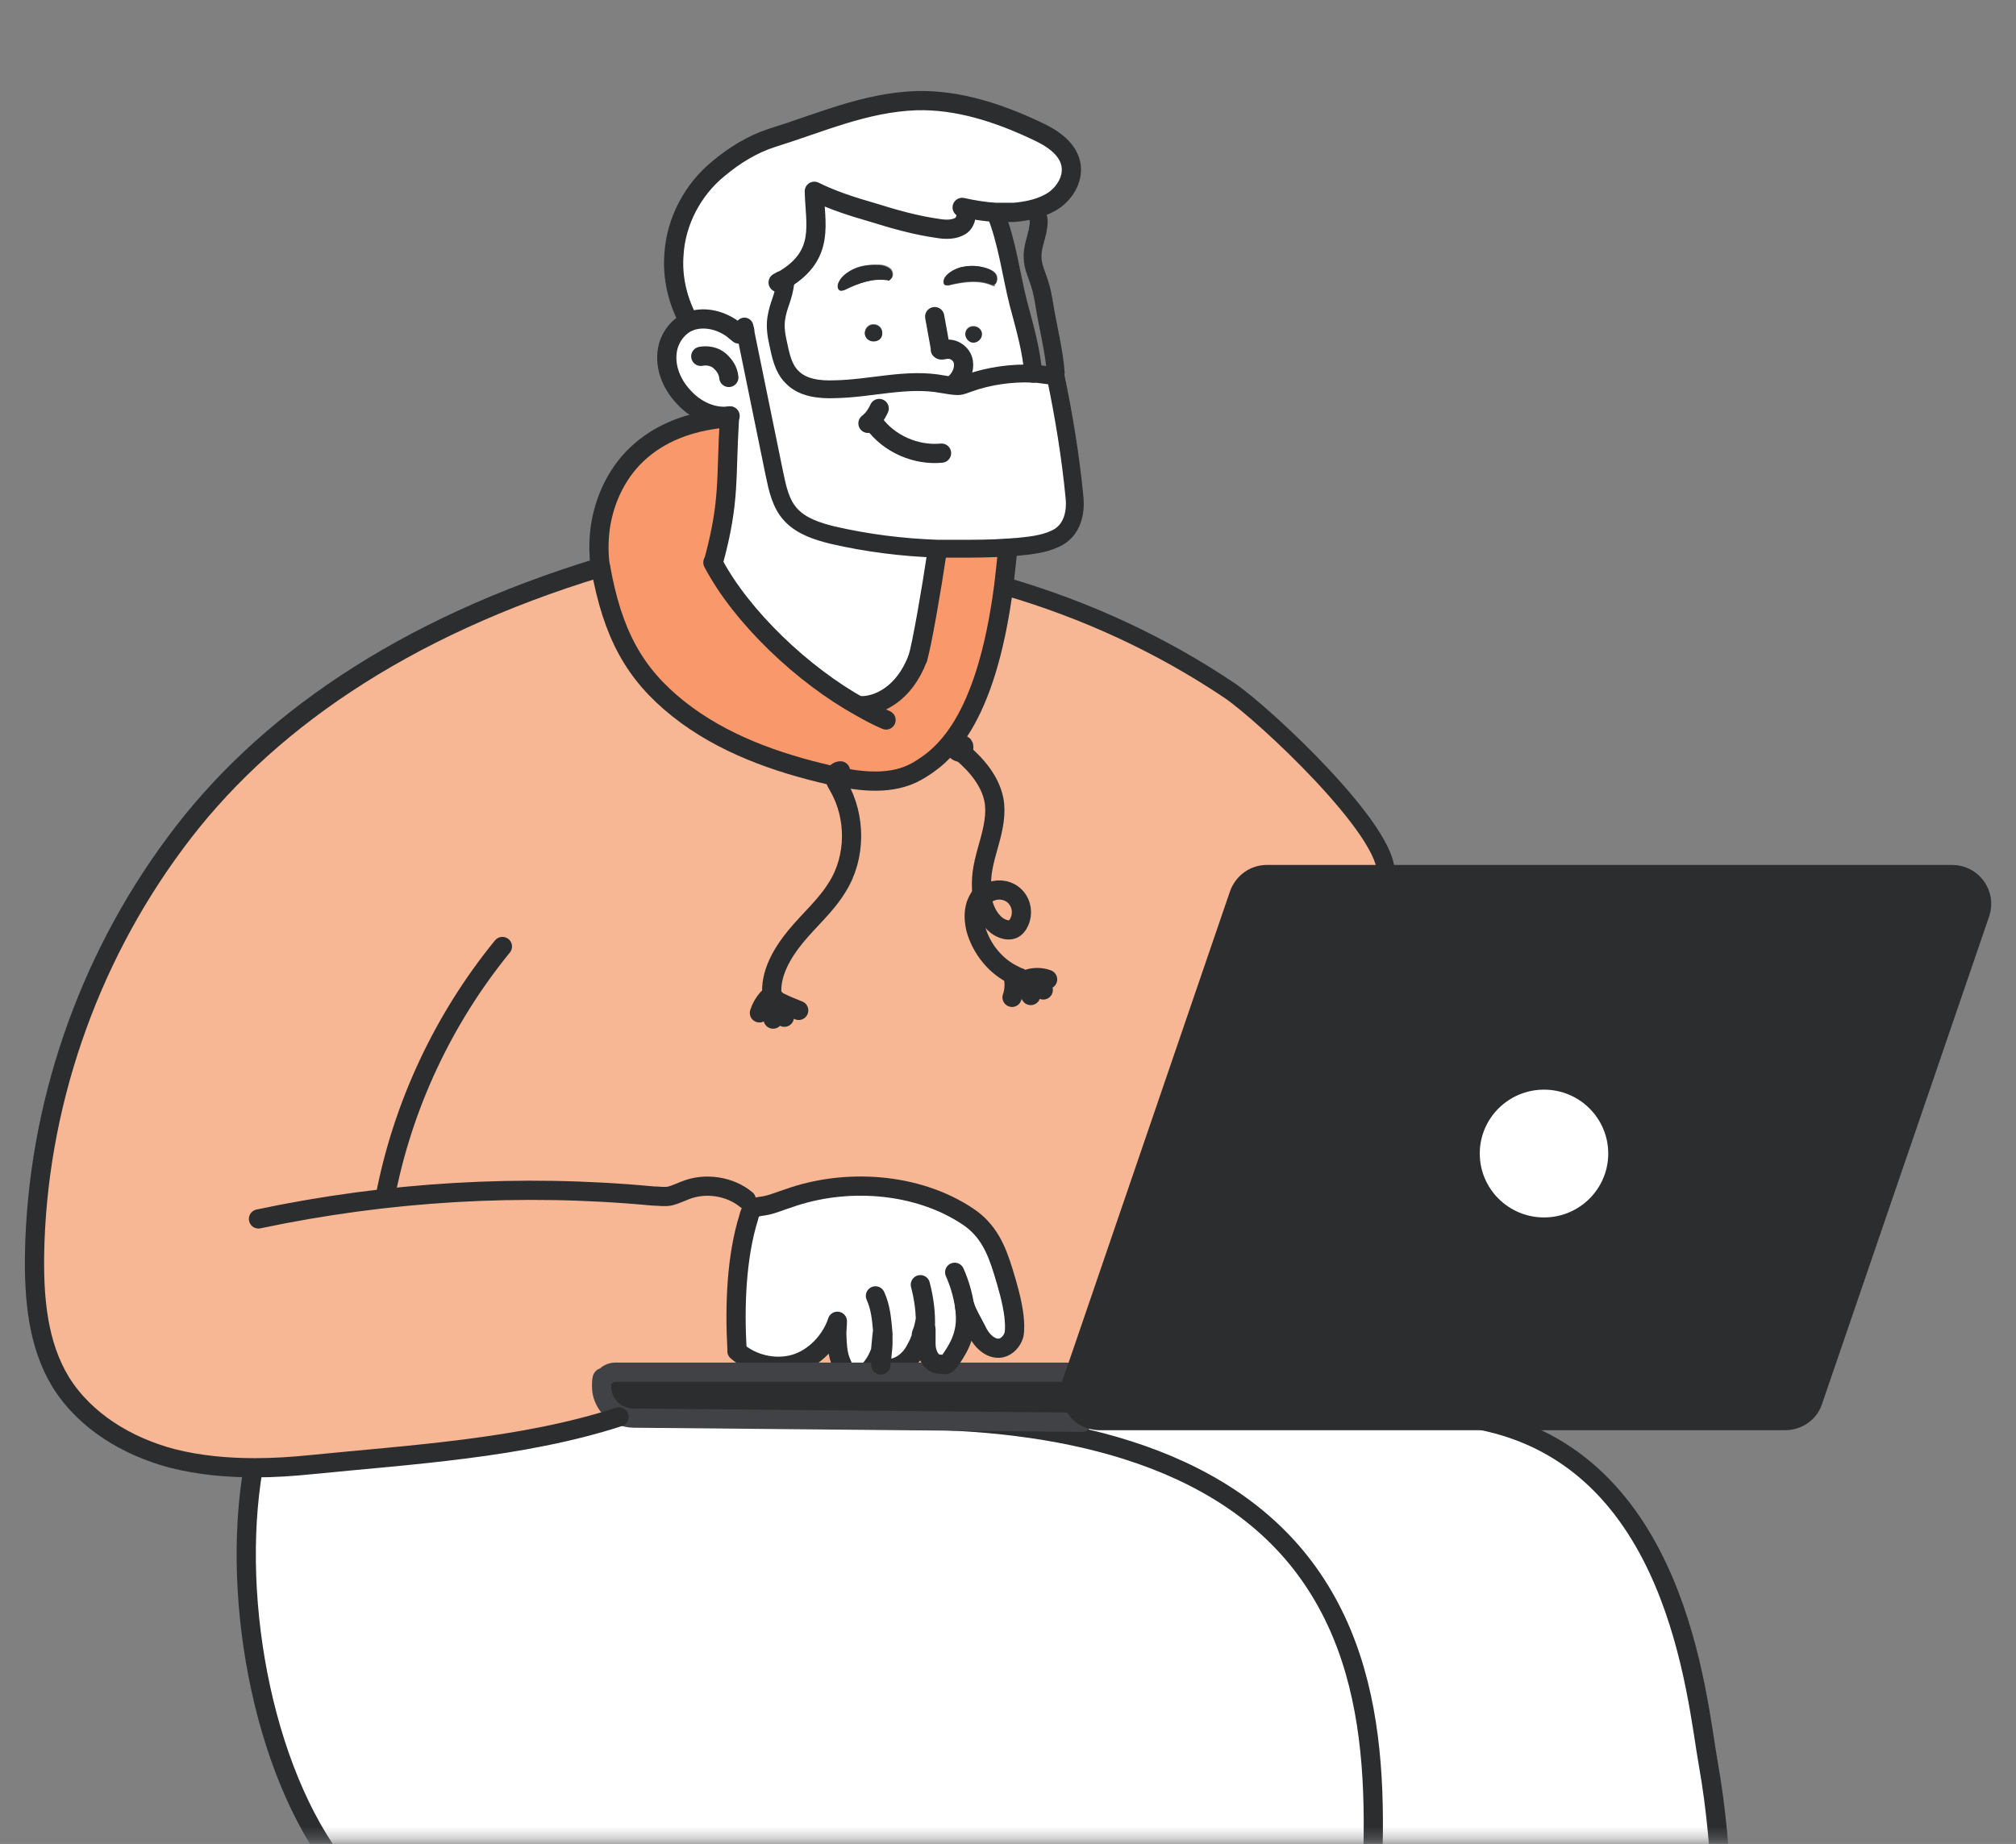 <?xml version="1.0" encoding="UTF-8"?> <svg xmlns="http://www.w3.org/2000/svg" width="176" height="161" viewBox="0 0 176 161" fill="none"><rect x="0" y="0" width="176" height="161" fill="#808080" stroke="none"/><mask id="mask0_252_55664" style="mask-type:alpha" maskUnits="userSpaceOnUse" x="0" y="0" width="176" height="161"><rect y="0.667" width="176" height="160" fill="#F1F4F7"></rect></mask><g mask="url(#mask0_252_55664)"><path d="M170.421 76.357C172.164 76.357 173.416 78.037 172.872 79.716L158.277 122.304C157.95 123.334 156.97 124.038 155.826 124.038H96.032C95.487 124.038 94.997 123.876 94.561 123.605C93.69 123.009 93.2 121.817 93.581 120.679L93.799 120.083L108.176 78.091C108.557 77.061 109.483 76.357 110.626 76.357H170.421Z" fill="#2B2D2F"></path><ellipse cx="134.794" cy="100.719" rx="5.608" ry="5.579" fill="white"></ellipse><path d="M149.181 154.001C151.959 169.497 149.726 191.116 147.058 206.559C146.676 208.888 146.186 211.164 145.533 213.386C144.934 215.39 144.226 217.395 142.973 218.912C140.631 221.676 137.146 222.109 133.933 222.38C131.918 222.543 129.958 222.705 127.943 222.868C126.363 222.976 115.853 221.838 114.383 221.188C111.66 220.05 113.348 214.849 112.204 211.706C116.888 200.165 118.413 186.457 119.175 174.211C119.937 162.182 121.789 147.986 114.328 137.475C106.65 126.638 91.674 124.037 79.148 124.037V123.875H94.288L94.615 123.604C95.05 123.875 95.54 124.037 96.085 124.037H129.195C146.567 127.397 148.147 148.203 149.181 154.001Z" fill="white"></path><path d="M79.147 123.983C91.673 123.983 106.594 126.638 114.327 137.42C121.788 147.932 119.991 162.128 119.174 174.157C118.357 186.348 116.832 200.11 112.203 211.651C111.822 212.572 111.441 213.439 111.06 214.306C109.862 216.907 108.337 219.616 105.668 220.971C100.005 223.788 92.217 223.301 86.118 222.488C83.014 222.055 79.638 220.808 77.677 218.262C75.608 215.553 75.39 211.543 75.39 208.292C75.39 201.953 76.043 195.721 76.751 189.436C77.132 185.643 77.623 181.634 78.821 178.004C82.361 177.462 85.628 176.107 87.588 173.181C88.296 172.152 88.732 170.743 88.024 169.768C86.88 168.251 84.375 169.28 83.068 170.635C81.053 172.748 79.746 175.24 78.821 177.949C76.37 178.329 73.756 178.383 71.36 178.274C56.82 177.678 40.319 175.674 30.299 164.024C23.274 155.843 20.387 139.913 22.348 128.155C23.982 128.155 25.615 128.047 27.195 127.884C35.799 127.017 45.601 126.475 54.097 123.712V123.549C54.532 123.712 54.968 123.82 55.404 123.82H79.147V123.983Z" fill="white"></path><path d="M93.144 119.866L93.798 120.083L93.58 120.679C93.199 121.816 93.634 122.954 94.56 123.604L94.233 123.875H55.35C54.915 123.875 54.479 123.767 54.098 123.604C53.172 123.171 52.519 122.195 52.519 121.112C52.519 120.028 52.627 120.462 52.845 120.245C53.063 120.028 53.335 119.866 53.717 119.866H73.975C74.084 120.083 74.193 120.245 74.411 120.354C74.846 120.57 75.336 120.354 75.663 119.974C75.99 119.595 75.718 119.92 75.772 119.866H93.144Z" fill="white"></path><path d="M63.845 28.675C62.755 27.916 61.34 27.591 60.087 28.079C59.107 26.237 58.671 24.178 58.78 22.119C58.998 19.193 60.468 16.43 62.701 14.587C64.062 13.45 65.642 12.474 67.33 11.932C71.523 10.632 75.444 8.844 79.91 8.681C83.504 8.519 87.153 9.711 90.366 11.282C91.673 11.932 93.088 12.745 93.415 14.154C93.688 15.346 93.034 16.646 91.999 17.351C90.965 18.055 89.712 18.326 88.46 18.434C87.915 18.434 87.425 18.434 86.88 18.434C85.9 18.434 84.92 18.272 83.94 18.001C84.484 18.326 84.321 19.247 83.776 19.626C83.232 20.006 82.524 19.951 81.87 19.843C79.91 19.572 78.004 19.03 76.098 18.434C74.355 17.947 72.612 17.405 71.033 16.592C71.088 19.41 72.013 22.065 68.419 24.286L68.528 24.503C68.31 26.128 67.929 26.399 67.711 27.754C67.602 28.458 67.711 29.217 67.874 29.921C68.092 30.951 68.31 32.089 69.073 32.847C69.998 33.822 71.469 33.985 72.83 33.931C75.989 33.877 79.147 32.901 82.251 33.497C82.687 33.551 83.123 33.66 83.558 33.66C83.885 33.66 84.212 33.497 84.539 33.389C86.172 32.793 88.296 32.468 90.148 32.576C90.638 32.576 91.128 32.684 91.618 32.739C91.727 32.739 91.836 32.739 91.89 32.847C91.89 32.847 92.108 32.739 92.108 32.847C92.816 36.206 93.415 39.891 93.742 43.304C93.905 44.767 93.524 46.339 92.054 46.989C91.019 47.477 89.821 47.585 88.732 47.693C88.46 47.693 88.187 47.748 87.915 47.748C86.499 47.856 85.083 47.856 83.667 47.856C83.068 47.856 82.415 47.856 81.816 47.856C78.712 47.748 75.662 47.368 72.612 46.664C71.305 46.339 69.944 45.905 69.018 44.93C68.092 43.955 67.82 42.6 67.548 41.3C66.731 37.236 65.859 33.118 65.043 29.054L64.498 29.163C64.28 29 64.117 28.837 63.899 28.675H63.845Z" fill="white"></path><path d="M80.729 115.965C80.729 115.64 80.62 115.315 80.456 115.044C80.456 116.019 80.402 116.994 79.912 117.861C79.476 118.728 78.605 119.433 77.679 119.487C77.516 119.487 77.352 119.487 77.243 119.379C76.971 119.216 76.971 118.837 76.971 118.512C76.971 118.295 76.971 118.024 76.971 117.807C76.971 117.699 77.025 117.536 77.08 117.428C77.189 116.832 77.189 116.236 77.08 115.64C77.08 115.965 77.08 116.236 77.08 116.507C77.08 116.94 77.08 117.374 77.025 117.807C76.808 118.566 76.372 119.324 75.773 119.866H73.976L73.867 119.704C73.431 118.674 73.159 117.59 73.159 116.453C73.159 116.128 73.159 115.857 73.159 115.531C72.614 117.211 71.198 118.62 69.456 119.108C67.713 119.595 65.753 119.108 64.446 117.97V117.049C63.956 113.473 64.282 109.734 65.371 106.266C65.426 105.995 65.535 105.724 65.753 105.562C66.025 105.345 66.352 105.345 66.678 105.291C67.386 105.182 68.094 104.857 68.802 104.641C73.758 102.853 80.021 103.232 84.486 106.212C86.283 107.404 86.991 109.084 87.59 111.034C87.972 112.28 88.353 113.581 88.516 114.881C88.571 115.423 88.625 116.019 88.516 116.561C88.353 117.103 87.917 117.59 87.373 117.699C86.447 117.861 85.63 116.994 85.249 116.128C84.922 115.477 84.704 114.665 84.268 114.123C84.159 113.96 83.996 113.852 83.833 113.743C84.377 115.206 84.159 116.886 83.343 118.186C82.526 119.487 82.58 119.108 82.036 119.108C81.273 119.108 80.838 118.186 80.838 117.374C80.838 116.94 80.838 116.507 80.838 116.073L80.729 115.965Z" fill="white"></path><path d="M84.975 28.512C85.411 28.512 85.738 28.837 85.738 29.216C85.738 29.596 85.411 29.975 84.975 29.975C84.54 29.975 84.268 29.65 84.268 29.216C84.268 28.783 84.594 28.512 84.975 28.512Z" fill="#2B2D2F"></path><path d="M86.826 24.882C87.098 24.719 87.153 24.232 86.989 23.961C86.826 23.69 86.499 23.527 86.172 23.419C85.465 23.202 84.757 23.148 84.049 23.311C83.504 23.419 82.905 23.69 82.578 24.232C82.469 24.448 82.36 24.719 82.578 24.882C82.687 24.99 82.85 24.936 83.014 24.882C84.266 24.611 85.573 24.448 86.717 24.99H86.88L86.826 24.882ZM88.95 26.345C89.603 28.783 90.093 30.517 90.257 32.522C88.405 32.413 86.281 32.738 84.648 33.334C84.321 33.443 83.994 33.605 83.667 33.605C83.232 33.605 82.796 33.551 82.36 33.443C79.256 32.847 76.098 33.822 72.939 33.876C71.578 33.876 70.162 33.714 69.181 32.793C68.419 32.034 68.201 30.95 67.984 29.867C67.875 29.162 67.711 28.404 67.82 27.699C68.038 26.345 68.419 26.074 68.637 24.448L68.528 24.232C72.122 22.064 71.197 19.355 71.142 16.538C72.776 17.35 74.518 17.892 76.207 18.38C78.113 18.976 80.019 19.518 81.979 19.789C82.633 19.897 83.341 19.897 83.885 19.572C84.43 19.247 84.593 18.271 84.049 17.946C85.029 18.163 86.009 18.326 86.989 18.38C88.024 20.872 88.405 23.961 89.004 26.291L88.95 26.345ZM85.737 29.162C85.737 28.783 85.41 28.458 84.974 28.458C84.539 28.458 84.266 28.783 84.266 29.162C84.266 29.542 84.593 29.921 84.974 29.921C85.356 29.921 85.737 29.596 85.737 29.162ZM77.786 24.34C78.058 24.123 78.004 23.636 77.731 23.419C77.459 23.202 77.078 23.094 76.751 23.094C75.989 23.094 75.172 23.148 74.518 23.473C73.974 23.744 73.429 24.123 73.211 24.719C73.157 24.936 73.157 25.261 73.375 25.315C73.538 25.369 73.702 25.315 73.811 25.261C75.008 24.665 76.37 24.232 77.677 24.448L77.786 24.34ZM77.023 29.054C77.023 28.62 76.697 28.295 76.261 28.295C75.825 28.295 75.499 28.62 75.499 29.054C75.499 29.487 75.825 29.758 76.261 29.758C76.697 29.758 77.023 29.433 77.023 29.054Z" fill="white"></path><path d="M83.995 23.311C84.703 23.148 85.466 23.203 86.119 23.419C86.446 23.527 86.772 23.69 86.936 23.961C87.099 24.232 87.045 24.719 86.772 24.882H86.609C85.466 24.394 84.159 24.557 82.906 24.882C82.743 24.882 82.579 24.936 82.47 24.882C82.307 24.719 82.361 24.448 82.47 24.232C82.797 23.744 83.396 23.473 83.941 23.311H83.995Z" fill="#2B2D2F"></path><path d="M81.763 47.856C81.273 51.107 80.402 56.363 80.075 57.446C78.877 60.643 76.59 61.618 75.174 61.618V61.727C70.055 58.964 64.881 54.575 62.376 49.807L62.267 48.94C63.683 43.684 63.302 41.842 63.629 36.532V36.315C62.158 36.532 60.633 35.773 59.599 34.689C58.51 33.497 57.856 31.818 58.237 30.192C58.455 29.271 59.109 28.458 60.035 28.079C61.287 27.591 62.703 27.916 63.792 28.675C64.01 28.838 64.228 29 64.391 29.163L64.936 29.054C65.752 33.118 66.624 37.236 67.441 41.3C67.713 42.6 68.04 43.955 68.911 44.93C69.837 45.905 71.198 46.339 72.505 46.664C75.501 47.422 78.605 47.802 81.709 47.856H81.763Z" fill="white"></path><path d="M76.263 28.35C76.699 28.35 77.026 28.675 77.026 29.108C77.026 29.542 76.699 29.813 76.263 29.813C75.828 29.813 75.501 29.488 75.501 29.108C75.501 28.729 75.828 28.35 76.263 28.35Z" fill="#2B2D2F"></path><path d="M77.625 24.503C76.318 24.232 74.956 24.72 73.758 25.316C73.595 25.37 73.431 25.424 73.323 25.37C73.105 25.261 73.105 24.991 73.159 24.774C73.377 24.178 73.922 23.799 74.466 23.528C75.174 23.203 75.936 23.094 76.699 23.149C77.026 23.149 77.407 23.257 77.679 23.474C77.951 23.69 78.006 24.178 77.734 24.395L77.625 24.503Z" fill="#2B2D2F"></path><path d="M73.322 67.362C73.104 67.362 72.886 67.525 72.831 67.796C73.049 67.796 73.267 67.633 73.322 67.362ZM72.831 67.796C72.722 67.796 72.614 67.796 72.505 67.741C67.712 66.658 63.029 64.978 59.217 61.944C55.405 58.909 52.627 54.412 52.573 49.59H52.41C52.246 48.452 52.246 47.26 52.41 46.068C52.791 43.521 53.989 41.083 55.949 39.404C58.073 37.561 60.796 36.748 63.574 36.532H63.682C63.356 41.842 63.737 43.684 62.321 48.94L62.43 49.807C64.935 54.575 70.109 58.964 75.119 61.727V61.619C76.643 61.619 78.931 60.643 80.129 57.447C80.456 56.417 81.327 51.161 81.817 47.856C82.47 47.856 83.07 47.856 83.668 47.856C85.084 47.856 86.5 47.856 87.916 47.748V48.019C87.862 49.102 87.753 50.078 87.59 51.053C86.01 63.244 82.144 66.062 79.965 67.362C77.841 68.554 75.228 68.283 72.777 67.741L72.831 67.796Z" fill="#F9986A"></path><path d="M80.51 115.043C80.456 116.018 80.402 116.993 79.966 117.86V117.752C79.585 118.619 78.713 119.377 77.733 119.377C77.57 119.377 77.406 119.323 77.297 119.269C77.025 119.106 77.025 118.727 77.025 118.402V117.698C76.807 118.51 76.372 119.215 75.773 119.757H93.145L93.798 119.973L108.175 77.981C108.556 76.952 109.537 76.248 110.626 76.248H120.973C121.408 72.563 110.353 62.214 107.304 60.155C101.313 56.145 94.615 53.057 87.59 50.998C86.011 63.243 82.144 66.061 79.966 67.307C77.842 68.499 75.174 68.228 72.778 67.686C72.669 67.632 72.56 67.632 72.451 67.632C67.713 66.549 62.975 64.869 59.163 61.835C55.351 58.8 52.574 54.303 52.519 49.481H52.356C35.038 54.737 22.84 63.243 15.215 73.593C7.591 83.942 3.235 96.675 3.017 109.462C2.908 113.309 3.289 117.318 5.304 120.624C7.428 124.037 11.131 126.259 15.052 127.288C17.448 127.938 19.844 128.101 22.295 128.101C23.929 128.101 25.508 127.993 27.142 127.83C35.746 126.963 45.548 126.421 54.098 123.658V123.495C53.173 123.062 52.519 122.087 52.519 121.003C52.519 120.624 52.628 120.407 52.846 120.136C53.064 119.865 53.39 119.757 53.717 119.757H73.975L73.867 119.594C73.431 118.565 73.159 117.481 73.159 116.343V115.422C72.614 117.156 71.198 118.51 69.456 118.998C67.713 119.486 65.752 119.052 64.5 117.86V116.939C63.955 113.363 64.228 109.624 65.317 106.157C65.371 105.886 65.48 105.615 65.698 105.452C65.97 105.236 66.297 105.181 66.624 105.181C67.386 105.073 68.04 104.802 68.748 104.531C73.758 102.743 79.966 103.122 84.431 106.102C86.174 107.24 86.936 108.974 87.536 110.925C87.917 112.225 88.243 113.471 88.461 114.772C88.57 115.314 88.625 115.91 88.461 116.451C88.298 116.993 87.862 117.481 87.318 117.589C86.338 117.752 85.575 116.885 85.194 116.018C84.922 115.314 84.704 114.555 84.214 114.013C84.105 113.851 83.941 113.742 83.778 113.634C84.268 115.097 84.105 116.777 83.288 118.077C83.016 118.565 82.525 118.998 81.981 118.998C81.219 118.944 80.783 118.023 80.783 117.264V115.964C80.728 115.639 80.674 115.314 80.51 115.043Z" fill="#F7B694"></path><path d="M90.204 18.489C90.858 18.976 90.694 19.41 90.585 20.169C90.422 20.927 90.095 21.74 90.15 22.498C90.15 23.257 90.531 24.015 90.749 24.72C90.966 25.37 91.075 26.02 91.184 26.67C91.457 28.404 92.056 30.788 92.165 32.522" stroke="#2B2D2F" stroke-width="1.558" stroke-linecap="round" stroke-linejoin="round"></path><path d="M112.151 211.651C113.295 214.848 111.607 220.05 114.33 221.134C117.053 222.217 126.31 222.922 127.89 222.813C130.589 222.813 132.079 222.921 134.094 222.758C137.307 222.487 140.578 221.621 142.92 218.858C144.173 217.341 144.935 215.336 145.48 213.331C146.133 211.11 146.623 208.78 147.004 206.504C149.673 191.062 151.906 169.443 149.128 153.946C148.094 148.149 146.46 127.342 129.142 123.983" stroke="#2B2D2F" stroke-width="1.677" stroke-linecap="round" stroke-linejoin="round"></path><path d="M22.103 128.185C20.088 139.943 23.165 155.789 30.245 163.97C40.265 175.62 56.766 177.625 71.306 178.221C73.757 178.329 76.316 178.275 78.767 177.895" stroke="#2B2D2F" stroke-width="1.677" stroke-linecap="round" stroke-linejoin="round"></path><path d="M111.008 214.306C111.389 213.44 111.77 212.573 112.151 211.651C116.835 200.11 118.359 186.402 119.122 174.157C119.884 162.128 121.736 147.932 114.275 137.42C106.597 126.584 91.621 123.983 79.095 123.983H78.769" stroke="#2B2D2F" stroke-width="1.677" stroke-linecap="round" stroke-linejoin="round"></path><path d="M120.972 76.357C121.408 72.672 110.353 62.323 107.303 60.264C101.313 56.255 94.851 53.266 87.826 51.206M87.826 51.206C87.771 51.206 88.161 51.306 87.826 51.206Z" stroke="#2B2D2F" stroke-width="1.558" stroke-linecap="round" stroke-linejoin="round"></path><path d="M80.417 116.683C80.417 116.358 80.69 116.048 80.73 115.512C80.465 116.632 80.403 116.993 79.913 117.86C79.477 118.727 78.606 119.431 77.68 119.485C77.517 119.485 77.353 119.485 77.244 119.377C76.972 119.214 76.972 118.835 76.972 118.51C76.972 118.293 76.972 118.023 76.972 117.806C76.972 117.372 76.972 116.939 77.027 116.506C77.027 116.181 76.846 118.358 76.898 117.683C76.844 120.328 77.083 116.782 76.974 117.378C76.984 117.535 76.918 117.806 76.918 117.806C76.7 118.564 76.264 119.323 75.665 119.864C75.665 119.864 75.611 119.919 75.556 119.973C75.23 120.298 74.685 120.515 74.304 120.352C74.14 120.244 73.977 120.081 73.868 119.864L73.759 119.702C73.323 118.673 73.104 118.501 73.051 116.451C73.045 116.211 73.104 115.689 73.104 115.364C72.56 117.043 71.091 118.618 69.348 119.106C67.605 119.594 65.645 119.106 64.338 117.968" stroke="#2B2D2F" stroke-width="1.677" stroke-linecap="round" stroke-linejoin="round"></path><path d="M94.493 124.184L55.351 123.82C54.916 123.82 54.48 123.712 54.099 123.549C53.173 123.116 52.52 122.141 52.52 121.057C52.52 119.974 52.628 120.407 52.846 120.19C53.064 119.974 53.336 119.811 53.718 119.811H93.145" fill="#2B2D2F"></path><path d="M94.493 124.184L55.351 123.82C54.916 123.82 54.48 123.712 54.099 123.549C53.173 123.116 52.52 122.141 52.52 121.057C52.52 119.974 52.628 120.407 52.846 120.19C53.064 119.974 53.336 119.811 53.718 119.811H93.145" stroke="#404245" stroke-width="1.677" stroke-linecap="round" stroke-linejoin="round"></path><path d="M64.341 117.805C64.127 114.029 64.284 109.733 65.373 106.265C65.427 105.994 65.536 105.723 65.754 105.561C66.026 105.344 66.353 105.344 66.68 105.29C67.388 105.182 68.096 104.856 68.804 104.64C73.759 102.852 80.022 103.231 84.487 106.211C86.285 107.403 86.993 109.083 87.592 111.033C87.973 112.28 88.354 113.58 88.517 114.88C88.572 115.422 88.626 116.018 88.517 116.56C88.354 117.102 87.918 117.589 87.374 117.698C86.448 117.86 85.631 116.993 85.25 116.127C84.923 115.476 84.439 114.683 84.27 114.122C84.161 113.959 84.439 114.683 84.219 114.122C84.439 115.683 84.161 116.885 83.344 118.186C82.527 119.486 82.581 119.107 82.037 119.107C81.274 119.107 80.839 118.186 80.839 117.373C80.839 116.939 80.839 116.506 80.839 116.072" stroke="#2B2D2F" stroke-width="1.677" stroke-linecap="round" stroke-linejoin="round"></path><path d="M52.41 49.535C35.093 54.79 22.894 63.297 15.27 73.646C7.592 83.995 3.235 96.728 3.017 109.516C2.963 113.363 3.289 117.372 5.304 120.677C7.428 124.091 11.131 126.312 15.052 127.342C17.394 127.938 19.845 128.155 22.295 128.155C23.929 128.155 25.563 128.046 27.142 127.884C35.746 127.017 45.549 126.475 54.044 123.712" stroke="#2B2D2F" stroke-width="1.677" stroke-linecap="round" stroke-linejoin="round"></path><path d="M52.412 49.535C52.248 48.397 52.248 47.205 52.412 46.013C52.793 43.467 53.991 41.028 55.951 39.349C58.075 37.507 60.798 36.694 63.575 36.477" stroke="#2B2D2F" stroke-width="1.677" stroke-linecap="round" stroke-linejoin="round"></path><path d="M80.13 57.446C80.457 56.417 81.309 51.54 81.799 48.235" stroke="#2B2D2F" stroke-width="1.677" stroke-linecap="round" stroke-linejoin="round"></path><path d="M63.683 36.314V36.531C63.356 41.841 63.737 43.683 62.321 48.939" stroke="#2B2D2F" stroke-width="1.677" stroke-linecap="round" stroke-linejoin="round"></path><path d="M90.205 32.631C90.041 30.626 89.551 28.892 88.898 26.454C88.299 24.124 87.918 21.036 86.883 18.544" stroke="#2B2D2F" stroke-width="1.558" stroke-linecap="round" stroke-linejoin="round"></path><path d="M67.933 24.665C68.096 24.557 68.314 24.448 68.478 24.394C72.072 22.227 71.146 19.518 71.092 16.7C72.725 17.513 74.468 18.055 76.156 18.543C78.062 19.139 79.968 19.68 81.929 19.951C82.582 20.06 83.29 20.06 83.835 19.735C84.379 19.41 84.543 18.434 83.998 18.109C84.978 18.326 85.959 18.488 86.939 18.543C87.484 18.543 87.974 18.543 88.518 18.543C89.771 18.434 91.023 18.163 92.058 17.459C93.093 16.7 93.746 15.454 93.474 14.262C93.147 12.853 91.731 11.986 90.424 11.39C87.211 9.873 83.617 8.681 79.968 8.79C75.503 8.952 71.582 10.74 67.388 12.041C65.7 12.582 64.121 13.558 62.76 14.695C60.472 16.538 59.002 19.355 58.839 22.227C58.675 24.232 59.165 26.291 60.146 28.079" stroke="#2B2D2F" stroke-width="1.677" stroke-linecap="round" stroke-linejoin="round"></path><path d="M64.501 29.163C64.283 29 64.119 28.838 63.902 28.675C62.812 27.916 61.397 27.591 60.144 28.079C59.273 28.458 58.619 29.271 58.347 30.192C57.911 31.818 58.565 33.497 59.708 34.689C60.689 35.773 62.213 36.532 63.738 36.315" stroke="#2B2D2F" stroke-width="1.677" stroke-linecap="round" stroke-linejoin="round"></path><path d="M61.179 31.114C61.723 31.005 62.377 31.114 62.812 31.493C63.248 31.872 63.575 32.36 63.629 32.956" stroke="#2B2D2F" stroke-width="1.677" stroke-linecap="round" stroke-linejoin="round"></path><path d="M83.342 33.496C83.887 33.008 84.214 32.304 84.105 31.6C83.996 30.895 83.233 30.354 82.525 30.516C82.362 30.516 82.199 30.625 82.09 30.516C82.09 30.516 82.09 30.408 82.09 30.354C81.926 29.433 81.763 28.512 81.6 27.645" stroke="#2B2D2F" stroke-width="1.677" stroke-linecap="round" stroke-linejoin="round"></path><path d="M68.585 24.557C68.367 26.183 67.985 26.453 67.768 27.808C67.659 28.512 67.768 29.271 67.931 29.976C68.149 31.005 68.367 32.143 69.129 32.901C70.055 33.877 71.525 34.039 72.887 33.985C76.045 33.931 79.204 32.956 82.308 33.552C82.743 33.606 83.179 33.714 83.615 33.714C83.942 33.714 84.268 33.552 84.595 33.443C86.229 32.847 88.353 32.522 90.204 32.63C90.694 32.63 91.184 32.739 91.675 32.793C91.784 32.793 91.892 32.793 91.947 32.901C91.947 32.901 92.165 32.793 92.165 32.901C92.873 36.261 93.472 39.945 93.799 43.359C93.962 44.822 93.581 46.393 92.11 47.043C91.076 47.531 89.877 47.639 88.788 47.748C88.516 47.748 88.244 47.802 87.972 47.802C86.556 47.91 85.14 47.91 83.724 47.91C83.125 47.91 82.471 47.91 81.872 47.91C78.768 47.802 75.718 47.422 72.669 46.718C71.362 46.393 70 45.959 69.075 44.984C68.149 44.009 67.876 42.654 67.604 41.354C66.787 37.29 65.916 33.172 65.099 29.108C65.099 28.892 65.045 28.675 64.99 28.512" stroke="#2B2D2F" stroke-width="1.558" stroke-linecap="round" stroke-linejoin="round"></path><path d="M76.316 36.964C77.623 38.752 79.965 39.782 82.198 39.565" stroke="#2B2D2F" stroke-width="1.677" stroke-linecap="round" stroke-linejoin="round"></path><path d="M75.774 36.965C76.21 36.64 76.537 36.152 76.755 35.665" stroke="#2B2D2F" stroke-width="1.677" stroke-linecap="round" stroke-linejoin="round"></path><path d="M80.131 57.447C78.933 60.643 76.645 61.618 75.23 61.618" stroke="#2B2D2F" stroke-width="1.677" stroke-linecap="round" stroke-linejoin="round"></path><path d="M52.423 49.462C53.474 55.39 55.405 58.855 59.217 61.889C63.029 64.923 67.767 66.603 72.504 67.687C72.613 67.687 72.722 67.687 72.831 67.741C75.227 68.283 77.896 68.553 80.02 67.362C82.198 66.115 86.064 63.298 87.644 51.052C87.753 50.077 87.862 49.102 87.971 48.018" stroke="#2B2D2F" stroke-width="1.677" stroke-linecap="round" stroke-linejoin="round"></path><path d="M77.353 62.864C76.59 62.539 75.882 62.16 75.12 61.727C70.11 58.963 64.742 53.882 62.237 49.114" stroke="#2B2D2F" stroke-width="1.677" stroke-linecap="round" stroke-linejoin="round"></path><path d="M120.973 76.357H170.421C172.164 76.357 173.416 78.037 172.872 79.716L158.277 122.304C157.95 123.334 156.97 124.038 155.826 124.038H96.032C95.487 124.038 94.997 123.876 94.561 123.605C93.69 123.009 93.2 121.817 93.581 120.679L93.799 120.083L108.176 78.091C108.557 77.061 109.483 76.357 110.626 76.357H120.973Z" stroke="#2B2D2F" stroke-width="1.677" stroke-linecap="round" stroke-linejoin="round"></path><path d="M22.567 106.428C33.84 104.044 45.494 103.34 56.985 104.424C57.475 104.424 58.02 104.532 58.51 104.424C58.945 104.315 59.381 104.099 59.817 103.936C61.559 103.232 63.738 103.557 65.153 104.749" stroke="#2B2D2F" stroke-width="1.677" stroke-linecap="round" stroke-linejoin="round"></path><path d="M43.861 82.642C38.688 88.981 35.148 96.567 33.623 104.532" stroke="#2B2D2F" stroke-width="1.677" stroke-linecap="round" stroke-linejoin="round"></path><path d="M72.887 67.741V67.849C72.887 68.12 73.051 68.391 73.214 68.662C74.739 71.317 74.739 74.839 73.105 77.439C72.125 79.065 70.655 80.311 69.457 81.774C68.258 83.237 67.224 85.025 67.387 86.867" stroke="#2B2D2F" stroke-width="1.677" stroke-linecap="round" stroke-linejoin="round"></path><path d="M72.888 67.739C73.104 67.739 73.321 67.577 73.375 67.307C73.159 67.307 72.942 67.469 72.888 67.739Z" stroke="#2B2D2F" stroke-width="1.677" stroke-linecap="round" stroke-linejoin="round"></path><path d="M72.671 67.741C72.725 67.741 72.779 67.741 72.833 67.741" stroke="#2B2D2F" stroke-width="1.677" stroke-linecap="round" stroke-linejoin="round"></path><path d="M66.297 88.437C66.46 87.95 66.677 87.571 67.003 87.192" stroke="#2B2D2F" stroke-width="1.677" stroke-linecap="round" stroke-linejoin="round"></path><path d="M67.494 88.98C67.386 88.438 67.386 87.842 67.494 87.3" stroke="#2B2D2F" stroke-width="1.677" stroke-linecap="round" stroke-linejoin="round"></path><path d="M68.476 88.817C68.313 88.221 68.04 87.68 67.659 87.192" stroke="#2B2D2F" stroke-width="1.677" stroke-linecap="round" stroke-linejoin="round"></path><path d="M69.728 88.221C69.184 88.005 68.639 87.788 68.095 87.517" stroke="#2B2D2F" stroke-width="1.677" stroke-linecap="round" stroke-linejoin="round"></path><path d="M85.739 78.036C85.521 78.307 85.303 78.686 85.195 79.011C84.977 79.715 85.031 80.42 85.195 81.124C85.685 82.858 86.937 84.429 88.625 85.188" stroke="#2B2D2F" stroke-width="1.677" stroke-linecap="round" stroke-linejoin="round"></path><path d="M85.723 78.429C85.886 79.35 86.322 80.271 87.03 80.813C87.411 81.084 87.955 81.301 88.391 81.138C88.663 81.03 88.881 80.759 88.99 80.488C89.317 79.784 89.208 78.917 88.663 78.321C88.119 77.725 87.248 77.563 86.54 77.834C86.213 77.942 85.941 78.159 85.723 78.429Z" stroke="#2B2D2F" stroke-width="1.677" stroke-linecap="round" stroke-linejoin="round"></path><path d="M83.888 65.628C85.249 66.766 86.447 68.175 86.774 69.855C86.992 71.047 86.719 72.293 86.393 73.485C86.066 74.677 85.685 75.869 85.685 77.115C85.685 77.386 85.685 77.711 85.739 77.982" stroke="#2B2D2F" stroke-width="1.677" stroke-linecap="round" stroke-linejoin="round"></path><path d="M83.885 65.626C84.102 65.518 84.211 65.248 84.102 65.085C83.885 65.085 83.668 65.194 83.614 65.356C83.723 65.41 83.831 65.518 83.94 65.626H83.885Z" stroke="#2B2D2F" stroke-width="1.677" stroke-linecap="round" stroke-linejoin="round"></path><path d="M83.613 64.544C83.396 64.707 83.233 64.977 83.287 65.194C83.341 65.41 83.559 65.681 83.83 65.681C83.83 65.681 83.885 65.681 83.939 65.681" stroke="#2B2D2F" stroke-width="1.677" stroke-linecap="round" stroke-linejoin="round"></path><path d="M88.353 87.082C88.515 86.649 88.569 86.108 88.515 85.675" stroke="#2B2D2F" stroke-width="1.677" stroke-linecap="round" stroke-linejoin="round"></path><path d="M89.986 86.922C89.714 86.38 89.387 85.839 89.006 85.351" stroke="#2B2D2F" stroke-width="1.677" stroke-linecap="round" stroke-linejoin="round"></path><path d="M91.078 86.435C90.534 86.001 89.935 85.676 89.281 85.568" stroke="#2B2D2F" stroke-width="1.677" stroke-linecap="round" stroke-linejoin="round"></path><path d="M91.457 85.514C90.913 85.297 90.205 85.297 89.66 85.514" stroke="#2B2D2F" stroke-width="1.677" stroke-linecap="round" stroke-linejoin="round"></path><path d="M76.427 113.146C76.898 114.182 76.971 115.231 77.08 116.423C77.08 116.693 77.08 117.155 77.08 117.426C77.08 117.697 76.898 118.911 76.898 119.182" stroke="#2B2D2F" stroke-width="1.677" stroke-linecap="round" stroke-linejoin="round"></path><path d="M80.348 112.17C80.674 113.416 80.838 114.662 80.783 115.963C80.783 116.504 80.674 117.046 80.566 117.588" stroke="#2B2D2F" stroke-width="1.677" stroke-linecap="round" stroke-linejoin="round"></path><path d="M83.345 111.087C83.78 112.063 84.053 113.038 84.216 114.067C84.325 114.663 84.379 115.313 84.379 115.963" stroke="#2B2D2F" stroke-width="1.677" stroke-linecap="round" stroke-linejoin="round"></path></g></svg> 